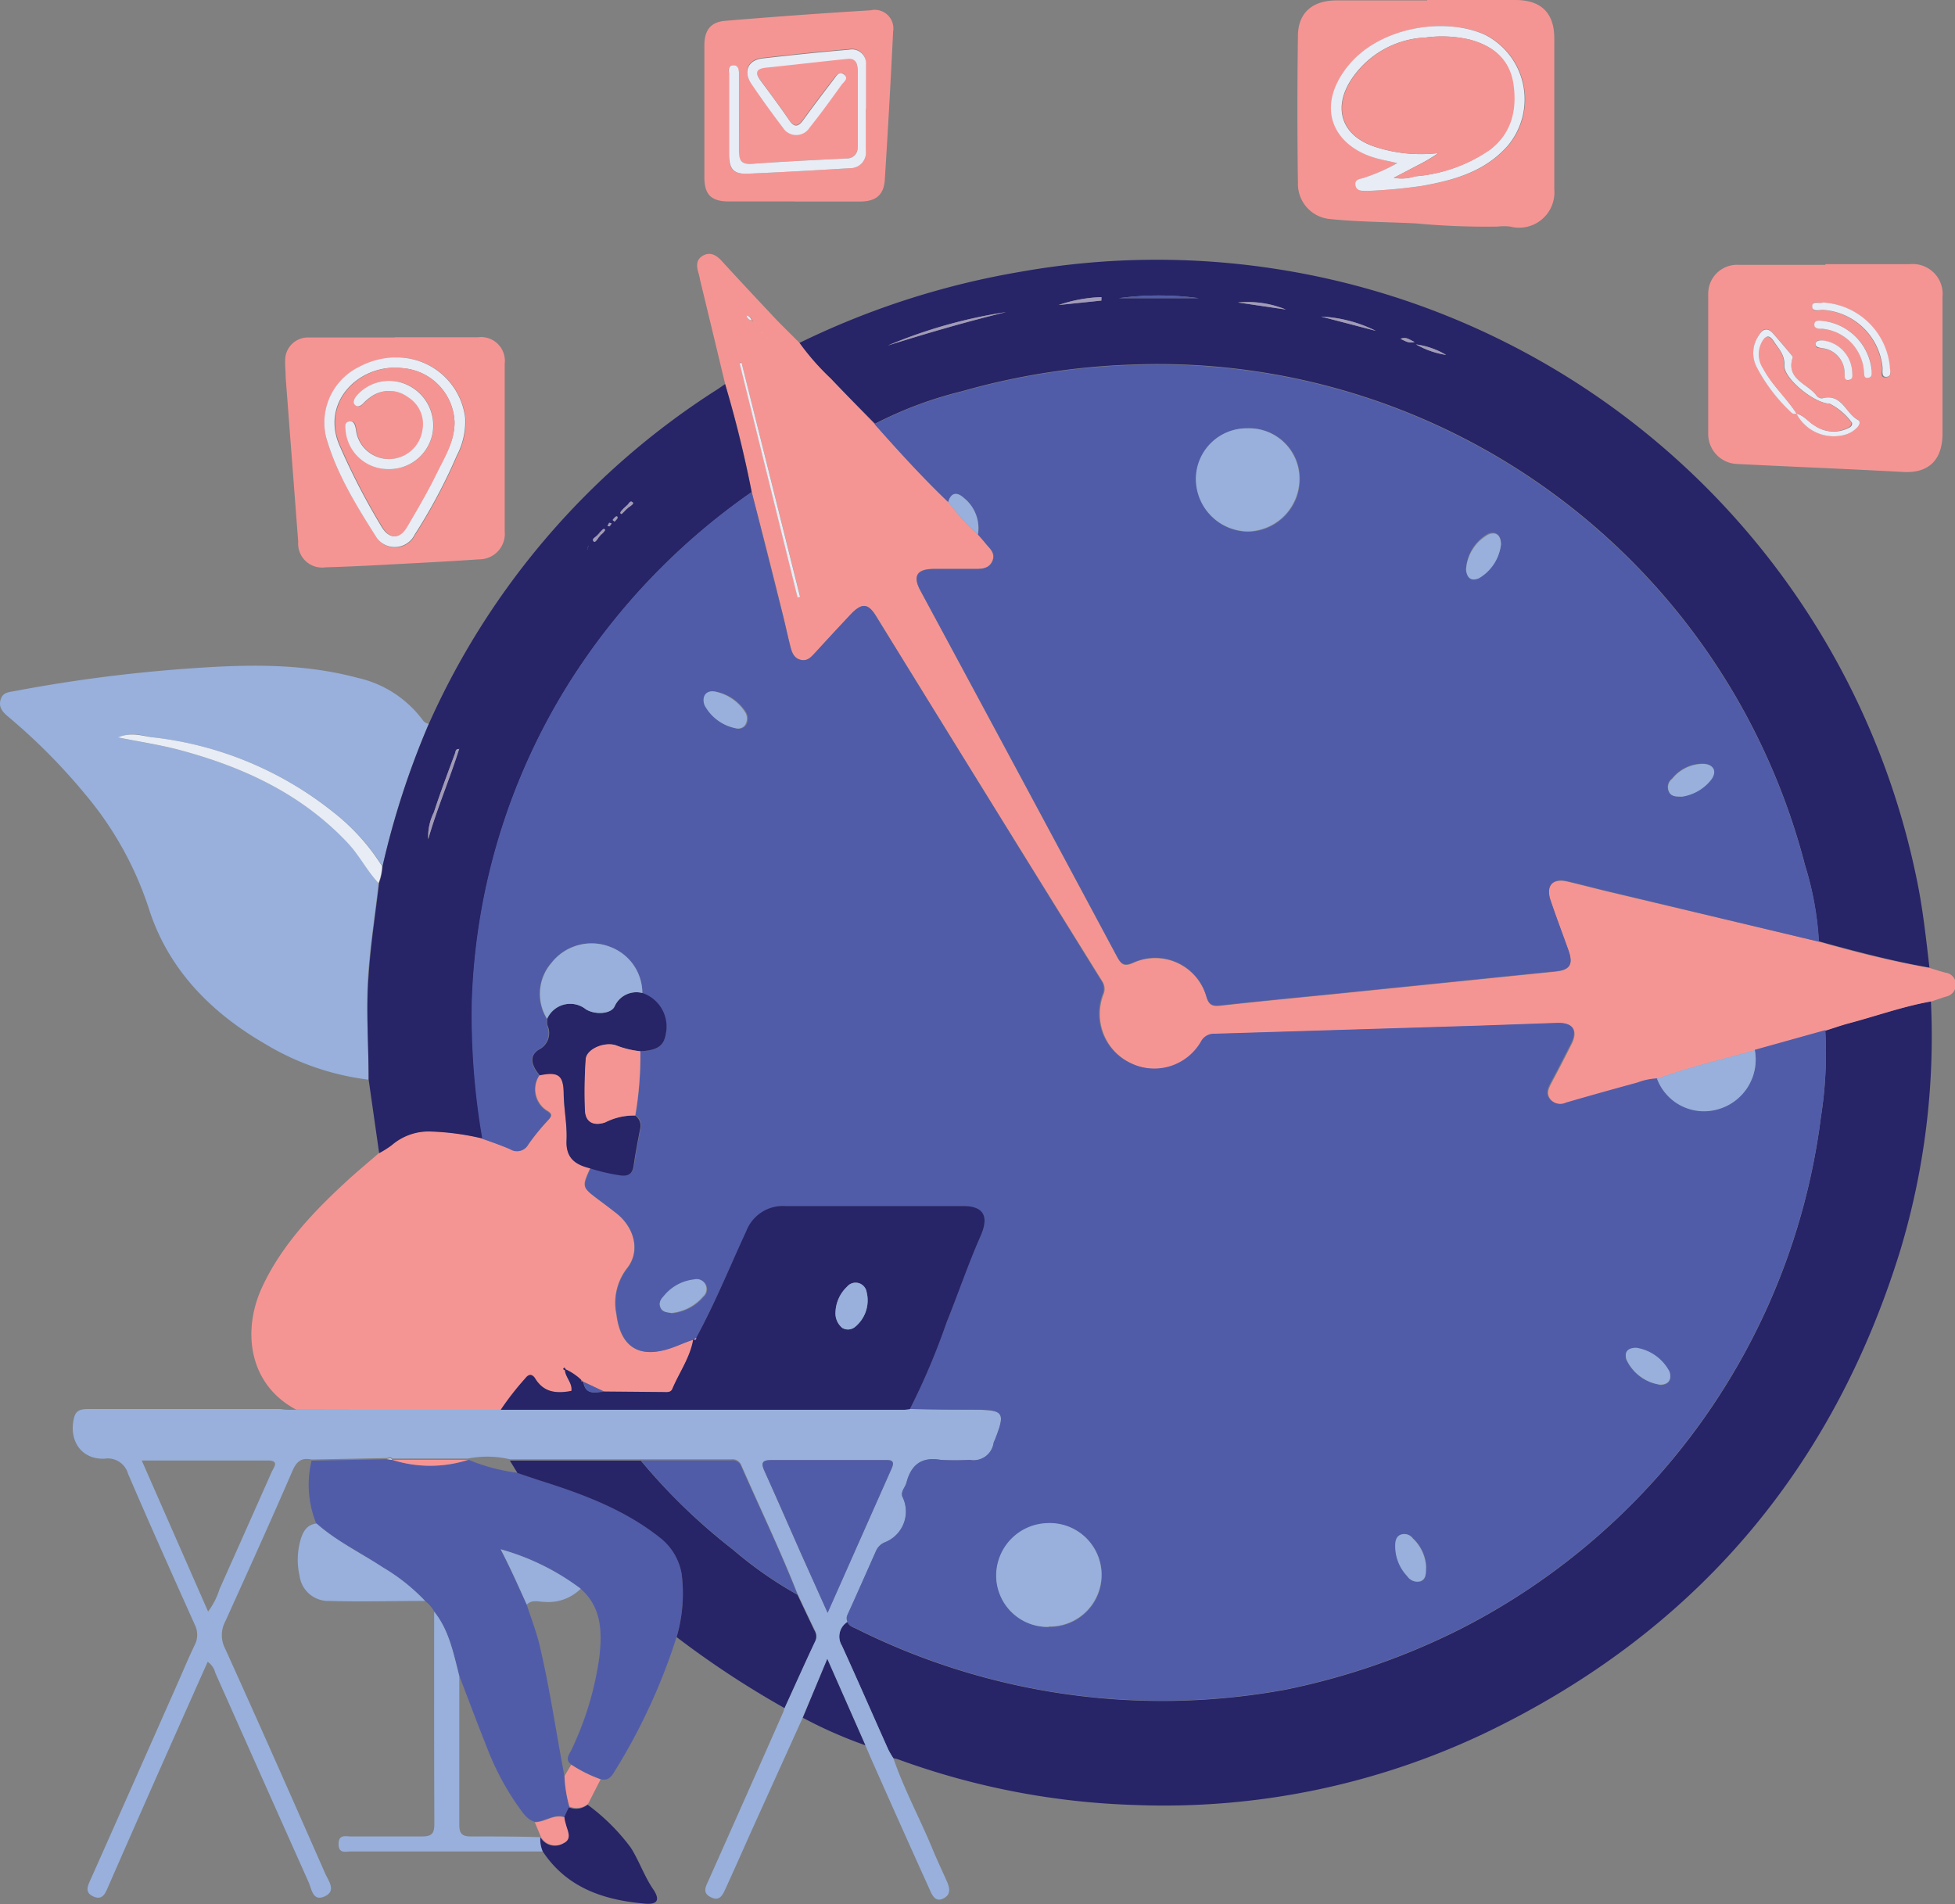<svg xmlns="http://www.w3.org/2000/svg" viewBox="0 0 185.93 181.11"><rect x="0" y="0" width="185.93" height="181.11" fill="#808080" stroke="none"/><defs><style>.cls-1{fill:#272467;}.cls-2{fill:#f59593;}.cls-3{fill:#98b0db;}.cls-4{fill:#515ca8;}.cls-5{fill:#a19bb9;}.cls-6{fill:#e8ecf5;}</style></defs><title>old schoolAsset 1</title><g id="Layer_2" data-name="Layer 2"><g id="Layer_1-2" data-name="Layer 1"><path class="cls-1" d="M183.64,95.24a70.5,70.5,0,0,1-2.9,23.64c-6.47,21-19.62,36.39-39.45,45.93a71,71,0,0,1-33.3,6.87,71.94,71.94,0,0,1-22.57-4.34,2.56,2.56,0,0,0-.46-.11,8.37,8.37,0,0,1-.48-.82c-1.48-3.3-2.92-6.62-4.42-9.9a1.64,1.64,0,0,1,.54-2.26c.13.4.5.51.82.66a65,65,0,0,0,40.81,5.81,66.26,66.26,0,0,0,16.68-5.78,63.84,63.84,0,0,0,18.81-14.56,63.46,63.46,0,0,0,15.46-34.14,38.39,38.39,0,0,0,.41-8.23c.72-.22,1.43-.48,2.15-.67C178.38,96.64,181,95.71,183.64,95.24Z"/><path class="cls-1" d="M76,32.63a77.18,77.18,0,0,1,21-6.77,74,74,0,0,1,24.67-.23,73.67,73.67,0,0,1,60.62,58c.58,2.77.88,5.59,1.21,8.4-3.56-.62-7.05-1.55-10.53-2.5a29.76,29.76,0,0,0-1.31-7.27,63.57,63.57,0,0,0-64.17-47.58,67.17,67.17,0,0,0-16,2.53,37.31,37.31,0,0,0-8.27,3.09C81.8,38.88,80.38,37.44,79,36A24,24,0,0,1,76,32.63Zm19.62-2.94a47.35,47.35,0,0,0-11.2,3.17C88.15,31.71,91.86,30.61,95.66,29.69ZM114,28.36a28.37,28.37,0,0,0-7.59,0Zm16.86,3.11a13,13,0,0,0-5.21-1.36Zm-13.12-2.7,4.56.67A9.62,9.62,0,0,0,117.73,28.77Zm-13-.18v-.33a13.86,13.86,0,0,0-4.07.75Zm32.79,5.17a7.54,7.54,0,0,0-2.86-1A8.36,8.36,0,0,0,137.54,33.76Zm-3-1.23c-.51-.24-.81-.54-1.35-.3C133.62,32.4,133.91,32.69,134.54,32.53Z"/><path class="cls-2" d="M173,89.57c3.48,1,7,1.88,10.53,2.5.5.15,1,.32,1.48.44a1.13,1.13,0,0,1,1,1.07,1.16,1.16,0,0,1-.94,1.21c-.45.14-.9.3-1.35.45-2.69.47-5.26,1.4-7.9,2.1-.72.19-1.43.45-2.15.67l-6.7,1.87c-3.1.89-6.26,1.6-9.3,2.72a5.94,5.94,0,0,0-1.86.39c-2.27.62-4.54,1.25-6.8,1.91a1.29,1.29,0,0,1-1.52-.31c-.44-.53-.23-1,.05-1.55.66-1.23,1.3-2.47,1.93-3.72s.19-2.09-1.38-2l-7.31.26-25.16.77a1.39,1.39,0,0,0-1.33.75,5.13,5.13,0,0,1-6.66,2.06,5.19,5.19,0,0,1-2.69-6.55,1.33,1.33,0,0,0-.13-1.32Q94,75.93,83.33,58.6c-.75-1.22-1.37-1.27-2.34-.24q-1.72,1.83-3.42,3.69c-.39.42-.76.86-1.41.71s-.87-.77-1-1.35c-.26-1-.49-2.1-.75-3.14Q73,52.52,71.49,46.79q-1-5.2-2.53-10.29-1.18-4.93-2.38-9.88a5.43,5.43,0,0,0-.13-.58c-.2-.65-.3-1.31.38-1.71s1.28-.09,1.79.47q2.31,2.52,4.65,5c.91,1,1.85,1.88,2.77,2.82A24,24,0,0,0,79,36c1.39,1.47,2.81,2.91,4.22,4.37,2.24,2.55,4.52,5.06,7,7.41A21.34,21.34,0,0,0,93,50.84c.26.3.53.6.78.91s.89.84.61,1.56-.94.8-1.59.8c-1.36,0-2.72,0-4.07,0-1.55,0-1.94.68-1.21,2.05Q96.9,73.57,106.23,91c.38.7.65,1,1.52.6a5.06,5.06,0,0,1,7,3.27c.25.82.64.87,1.37.79,3.69-.41,7.38-.76,11.08-1.13l20.73-2.11c1.39-.15,1.71-.69,1.24-2-.57-1.61-1.19-3.22-1.73-4.84-.45-1.32.23-2.05,1.6-1.73s2.7.68,4.06,1ZM72.47,31.66l-.08-.08.09.07.24.24.24.23.09.07-.1-.06-.24-.23Zm-.71-1,.08.08-.09-.07-.24-.24A.65.65,0,0,0,71,30l-.09-.07L71,30a.57.57,0,0,0,.48.47Zm-1.23,3.83-.19,0q2.76,11.14,5.51,22.27l.24-.06Q73.32,45.63,70.53,34.51Z"/><path class="cls-3" d="M35.05,102.69a24.78,24.78,0,0,1-9.77-3.36c-5.2-3-9.28-7.11-11.13-12.93a32.45,32.45,0,0,0-6-10.8A56.85,56.85,0,0,0,.76,68.15c-.55-.46-.91-.91-.7-1.61s.77-.7,1.34-.81a143.05,143.05,0,0,1,16.07-2.11C23,63.21,28.52,63,34,64.47a10.58,10.58,0,0,1,6.19,4,.82.82,0,0,0,.59.37,78.67,78.67,0,0,0-4.41,13.56,19.92,19.92,0,0,0-4.63-5.13,33.43,33.43,0,0,0-17.07-7.12c-1-.14-2.11-.61-3.4,0,2,.41,3.89.69,5.68,1.15,6.14,1.62,11.76,4.19,16.2,8.93C34.2,81.34,34.91,82.79,36,84c-.33,3-.8,5.89-1,8.86C34.79,96.11,35.07,99.4,35.05,102.69Z"/><path class="cls-2" d="M28.18,134.08c-4.52-2.38-5.17-7.48-3.27-11.61S30,115.05,33.35,112c.89-.8,1.81-1.56,2.71-2.34a8.89,8.89,0,0,0,1.19-.75,5.38,5.38,0,0,1,3.84-1.3,24.43,24.43,0,0,1,4.83.67c.88.35,1.78.67,2.66,1a1.2,1.2,0,0,0,1.7-.46,21.5,21.5,0,0,1,1.81-2.23c.35-.41.59-.61-.11-1a2.41,2.41,0,0,1-.65-3.35c1.8-.37,2.23,0,2.28,1.81,0,1.47.34,2.94.27,4.4-.07,1.69.86,2.3,2.25,2.64-.81,1.79-.81,1.79.76,3,.58.43,1.15.86,1.72,1.31,1.69,1.32,2.34,3.58,1,5.24a5.37,5.37,0,0,0-1,4.36c.28,2.32,1.42,4.05,4.21,3.48,1.11-.22,2.09-.76,3.15-1.08-.33,1.73-1.37,3.16-2,4.75-.16.35-.54.29-.85.28l-5.61-.05-2-.94h0l-.21-.18a5.52,5.52,0,0,0-1.49-1c0-.09-.05-.23-.16-.14s0,.17.11.2c0,.73.73,1.28.62,2-1.42.28-2.65.14-3.46-1.2-.25-.41-.56-.52-.92,0a27.13,27.13,0,0,0-2.34,3Z"/><path class="cls-1" d="M45.92,108.3a24.43,24.43,0,0,0-4.83-.67,5.38,5.38,0,0,0-3.84,1.3,8.89,8.89,0,0,1-1.19.75q-.5-3.5-1-7c0-3.29-.26-6.58,0-9.88.19-3,.66-5.91,1-8.86a5,5,0,0,0,.33-1.57,78.67,78.67,0,0,1,4.41-13.56A72.89,72.89,0,0,1,68.28,37l.68-.47q1.5,5.07,2.53,10.28A63.06,63.06,0,0,0,53.91,65.33a60.7,60.7,0,0,0-9,29.88A69.22,69.22,0,0,0,45.92,108.3ZM59.3,48.72l.24-.25.25-.22c.19-.12.51-.34.4-.45-.28-.28-.39.16-.58.28l-.25.23-.24.25c-.07.11-.24.22,0,.33C59.12,48.91,59.23,48.78,59.3,48.72Zm-1.91,1.92c.06-.08.19-.22.17-.24-.16-.21-.25,0-.36.08l-.21.21-.24.26c-.12.18-.54.29-.27.57.1.1.33-.2.44-.39l.22-.26ZM43.69,71.26c-.37-.1-.37.26-.43.42-.68,1.85-1.38,3.7-2,5.58a5.12,5.12,0,0,0-.54,2.56c.83-2.91,2-5.69,2.94-8.58l0,0ZM56,51.86a1.2,1.2,0,0,0-.13.31c0,.13,0,.14,0,0l.12-.31Zm2.46-2.25a1.65,1.65,0,0,0,.28-.32c0-.11,0-.22-.16-.15a1.47,1.47,0,0,0-.29.32Zm-.5.11-.16.29c.06,0,.16.07.19.05a1.38,1.38,0,0,0,.19-.28Z"/><path class="cls-3" d="M28.18,134.08l19.44,0H85.93c.2,0,.4,0,.6-.06,2,0,4.07.06,6.11.07,2.84,0,3,.25,2,2.82-.06.15-.11.3-.16.46a1.92,1.92,0,0,1-2.25,1.49,25.31,25.31,0,0,1-2.76,0c-1.84-.32-2.82.49-3.26,2.18-.12.45-.57.83-.38,1.33a3.14,3.14,0,0,1-1.67,4.33,1.58,1.58,0,0,0-.87.89c-.89,2-1.77,4-2.68,6a.75.75,0,0,0,0,.67,1.64,1.64,0,0,0-.54,2.26c1.5,3.28,2.94,6.6,4.42,9.9a8.37,8.37,0,0,0,.48.82c1,2.93,2.5,5.69,3.69,8.56.41,1,.88,2,1.33,3,.3.65.54,1.37-.27,1.77s-1.1-.39-1.35-.95q-2.81-6.21-5.57-12.45L82.3,166l-3.62-8.22-2.33,5.58-4.83,10.67c-.83,1.85-1.65,3.72-2.5,5.57-.26.57-.54,1.28-1.4.86s-.51-1-.23-1.62q3.57-8,7.1-16a2.64,2.64,0,0,0,.13-.46c1-2.12,1.93-4.24,2.91-6.35a1,1,0,0,0,0-.9c-.57-1.17-1.12-2.35-1.68-3.53-1.63-4.15-3.57-8.17-5.35-12.25a.88.88,0,0,0-.94-.55c-2.87,0-5.74,0-8.61,0l-12.45,0a9.33,9.33,0,0,0-4-.07H37.3c-.14-.2-.32-.09-.49-.05l-7.18.14c-1-.21-1.45.21-1.85,1.16-2.06,4.76-4.2,9.48-6.34,14.21a2.77,2.77,0,0,0-.05,2.57c3.23,7.12,6.39,14.28,9.54,21.44.31.7,1.09,1.65-.05,2.17s-1.23-.68-1.53-1.35q-4.44-9.94-8.87-19.9a1.81,1.81,0,0,0-.73-1.06l-2.47,5.55c-2.35,5.28-4.69,10.58-7,15.86-.25.57-.51,1.3-1.38.92s-.57-1-.29-1.61q4.11-9.24,8.2-18.49c.57-1.28,1.1-2.57,1.71-3.83a2.14,2.14,0,0,0,0-1.94c-2.14-4.77-4.28-9.54-6.34-14.34a2,2,0,0,0-2.22-1.44c-2.19.11-3.47-1.7-2.91-3.92.21-.83.87-.8,1.53-.8l18.11,0C27.15,134.11,27.67,134.09,28.18,134.08Zm-8.39,19.2a6.94,6.94,0,0,0,1.08-2.11c1.65-3.71,3.31-7.42,4.95-11.13.18-.43.82-1.13-.34-1.13-3.94,0-7.89,0-12,0Zm58.92.12c2.13-4.81,4.1-9.26,6.08-13.7.4-.89-.18-.82-.72-.82-3.56,0-7.12,0-10.67,0-1.05,0-1,.37-.66,1.12,1.17,2.58,2.29,5.18,3.44,7.77Z"/><path class="cls-4" d="M29.63,138.93l7.18-.14.53.06a11.82,11.82,0,0,0,7.23,0,17.88,17.88,0,0,0,4.64,1.23c.72.24,1.43.49,2.15.72,4.11,1.3,8.14,2.79,11.55,5.55a5.55,5.55,0,0,1,1.92,3.34,14.81,14.81,0,0,1-.48,6,56.72,56.72,0,0,1-5.86,12.73c-.32.54-.63,1-1.37.8a13.21,13.21,0,0,1-2.79-1.39c-.62-.44-.23-.92,0-1.36A29.94,29.94,0,0,0,57,157.61c.27-2.37.24-4.73-1.78-6.5a22.84,22.84,0,0,0-7.61-3.75c.91,1.75,1.69,3.51,2.48,5.26.46,1.4,1,2.78,1.31,4.22.93,4,1.5,8,2.28,12.08a12.44,12.44,0,0,0,.46,2.9c-.15.34-.31.69-.46,1-1-.34-1.86.47-2.83.46-.79-.25-1.17-.93-1.61-1.53a25.33,25.33,0,0,1-2.91-5.49c-.92-2.29-1.77-4.59-2.66-6.89-.55-2.14-1-4.33-2.39-6.12a3.22,3.22,0,0,0-.89-1,18.43,18.43,0,0,0-4-3.18c-2.11-1.39-4.41-2.49-6.32-4.18A9.8,9.8,0,0,1,29.63,138.93Z"/><path class="cls-2" d="M173.61,25.13c2.68,0,5.35,0,8,0a2.84,2.84,0,0,1,3.13,3.11q0,6.48,0,13c0,2.48-1.29,3.79-3.74,3.65-5.25-.29-10.51-.49-15.77-.76a2.85,2.85,0,0,1-2.77-2.9q0-6.64,0-13.3a2.74,2.74,0,0,1,2.87-2.74c2.76,0,5.51,0,8.27,0Zm-2.75,14.2h0a4,4,0,0,0,4.66,2,2.54,2.54,0,0,0,1.11-.67c.22-.22.37-.57.09-.72-1.18-.62-1.54-2.57-3.41-2.06a.64.64,0,0,1-.52-.24c-.83-1.17-3-1.53-2.29-3.64,0-.08-.09-.21-.16-.3-.56-.67-1.12-1.35-1.71-2s-1-.45-1.33.17a2.91,2.91,0,0,0-.21,3.06A16.19,16.19,0,0,0,170.15,39C170.34,39.22,170.52,39.48,170.86,39.33Zm2.51-10.56c-.3.15-1-.3-1,.37s.63.32,1,.34A6.1,6.1,0,0,1,179,35c0,.33-.26,1,.39.89s.31-.65.3-1A6.78,6.78,0,0,0,173.37,28.77Zm4.65,6.4a5.27,5.27,0,0,0-4.68-4.65c-.3,0-.73-.12-.77.32s.45.39.72.43a4.37,4.37,0,0,1,4,4.06c.05.26,0,.65.39.61S178,35.48,178,35.17Zm-1.86.24a3.18,3.18,0,0,0-2.72-3c-.28,0-.71-.19-.76.29s.3.37.59.43a2.39,2.39,0,0,1,2.16,2.42c0,.27,0,.64.38.61S176.12,35.67,176.16,35.41Z"/><path class="cls-2" d="M135.72,0h8.39c2.46,0,3.71,1.23,3.71,3.65V18a3.36,3.36,0,0,1-4.19,3.55,5.34,5.34,0,0,0-1.2,0,71.62,71.62,0,0,1-7.75-.3c-2.77-.14-5.56-.14-8.32-.43a3.35,3.35,0,0,1-2.92-3.38q-.1-7,0-14c0-2.23,1.39-3.39,3.65-3.4h8.64Zm-2.83,15.51a16.58,16.58,0,0,1-3,1.36c-.37.17-1,.13-.93.73s.7.6,1.16.56a51.06,51.06,0,0,0,5.11-.47c3.05-.54,6-1.34,8.19-3.8a6.88,6.88,0,0,0-2.14-10.58c-3.84-1.73-10-.76-13,2.93-3.27,4-1.36,7.77,2.84,8.86C131.57,15.23,132.08,15.33,132.89,15.51Z"/><path class="cls-2" d="M37.54,32.08c2.64,0,5.28,0,7.92,0A2.26,2.26,0,0,1,48,34.59q0,8,0,15.94a2.43,2.43,0,0,1-2.46,2.67c-2.83.2-5.66.34-8.48.49-2,.11-4.06.21-6.1.27a2.28,2.28,0,0,1-2.6-2.44L27.17,35.91c0-.52-.06-1-.05-1.56a2.17,2.17,0,0,1,2.27-2.25c2.72,0,5.44,0,8.15,0Zm0,2a7.46,7.46,0,0,0-3.34.82A5.91,5.91,0,0,0,31,41.54c1,3.54,2.95,6.61,4.88,9.67a2.11,2.11,0,0,0,3.6-.33,51.84,51.84,0,0,0,4-7.51,7,7,0,0,0,.8-3.57A6.54,6.54,0,0,0,37.54,34Z"/><path class="cls-2" d="M75.57,19.16c-2.08,0-4.15,0-6.23,0-1.69,0-2.34-.63-2.35-2.28q0-6.28,0-12.57c0-1.45.61-2.22,2-2.33q6.9-.58,13.81-1A1.77,1.77,0,0,1,84.94,3Q84.6,10,84.15,17.08c-.09,1.47-.85,2.08-2.35,2.09H75.57Zm6.77-8.83h0c0-1.4,0-2.8,0-4.2a1.34,1.34,0,0,0-1.62-1.46c-2.74.23-5.48.52-8.21.83-1.39.15-1.87,1.25-1.07,2.42q1.45,2.12,3,4.17a1.5,1.5,0,0,0,2.53,0c1.06-1.35,2.07-2.74,3.08-4.13.19-.26.58-.62.21-.93s-.71.09-.94.4c-1,1.3-2,2.6-2.94,3.93-.49.67-.86.74-1.35,0-.86-1.25-1.76-2.47-2.67-3.69-.56-.75-.58-1.19.52-1.3,2.57-.26,5.14-.57,7.72-.83.76-.08.94.45.94,1.08q0,3.66,0,7.32a1,1,0,0,1-1.07,1.13c-3,.15-6,.29-8.95.51-1.05.07-1.28-.34-1.26-1.3.06-2.4,0-4.8,0-7.19,0-.4,0-.9-.55-.88s-.39.53-.39.85q0,3.84,0,7.68c0,1.35.45,1.84,1.79,1.78,3.23-.14,6.46-.32,9.68-.52a1.49,1.49,0,0,0,1.54-1.74C82.31,13,82.34,11.65,82.34,10.33Z"/><path class="cls-1" d="M64.35,155.71a14.81,14.81,0,0,0,.48-6,5.55,5.55,0,0,0-1.92-3.34c-3.41-2.76-7.44-4.25-11.55-5.55-.72-.23-1.43-.48-2.15-.72l-.72-1.18,12.45,0a56.46,56.46,0,0,0,8.75,8.46,37.47,37.47,0,0,0,6.15,4.3c.56,1.18,1.11,2.36,1.68,3.53a1,1,0,0,1,0,.9c-1,2.11-1.94,4.23-2.91,6.35A88.06,88.06,0,0,1,64.35,155.71Z"/><path class="cls-3" d="M41.29,153.29c1.44,1.79,1.84,4,2.39,6.12,0,4.71,0,9.42,0,14.13,0,.92.31,1.14,1.18,1.13,2.19,0,4.39,0,6.58.07a2.9,2.9,0,0,0,.23,1.36H33.39c-.51,0-1.19.24-1.19-.71s.68-.72,1.19-.72c2.24,0,4.48,0,6.72,0,1,0,1.2-.31,1.2-1.23C41.28,166.73,41.29,160,41.29,153.29Z"/><path class="cls-1" d="M51.62,176.1a2.9,2.9,0,0,1-.23-1.36l0,0a1.56,1.56,0,0,0,2.16.6c.83-.38.39-1.13.23-1.75-.06-.23-.1-.46-.14-.69.15-.35.31-.7.46-1a1.72,1.72,0,0,0,1.78-.25A19.39,19.39,0,0,1,60,175.75c.81,1.29,1.29,2.75,2.16,4,.65,1,.32,1.42-.84,1.31C57.43,180.72,53.92,179.57,51.62,176.1Z"/><path class="cls-3" d="M30.11,144.91c1.91,1.69,4.21,2.79,6.32,4.18a18.43,18.43,0,0,1,4,3.18c-3,0-6,.09-9.08,0a2.75,2.75,0,0,1-2.86-2.39,6.86,6.86,0,0,1,.13-3.54C28.84,145.67,29.19,145,30.11,144.91Z"/><path class="cls-1" d="M76.35,163.38l2.33-5.58L82.3,166A42.73,42.73,0,0,1,76.35,163.38Z"/><path class="cls-2" d="M55.93,171.57a1.72,1.72,0,0,1-1.78.25,12.44,12.44,0,0,1-.46-2.91l.64-1.06a13.21,13.21,0,0,0,2.79,1.39Z"/><path class="cls-4" d="M80.6,154.25a.75.75,0,0,1,0-.67c.91-2,1.79-4,2.68-6a1.58,1.58,0,0,1,.87-.89,3.14,3.14,0,0,0,1.67-4.33c-.19-.5.26-.88.38-1.33.44-1.69,1.42-2.5,3.26-2.18a25.31,25.31,0,0,0,2.76,0,1.92,1.92,0,0,0,2.25-1.49c0-.16.1-.31.16-.46,1-2.57.87-2.81-2-2.82-2,0-4.07,0-6.11-.07A65.66,65.66,0,0,0,90,125.81c1.1-2.72,2-5.52,3.23-8.21.83-1.88.37-2.86-1.66-2.87l-16.89,0A3.73,3.73,0,0,0,71,117.08c-1.57,3.39-3,6.86-4.76,10.15l-.23.18h0c-1.06.32-2,.86-3.15,1.08-2.79.57-3.93-1.16-4.21-3.48a5.37,5.37,0,0,1,1-4.36c1.32-1.66.67-3.92-1-5.24-.57-.45-1.14-.88-1.72-1.31-1.57-1.17-1.57-1.17-.76-3a17.82,17.82,0,0,0,2.89.67c.71.07,1.13-.13,1.24-.91.17-1.22.41-2.43.64-3.64a1.18,1.18,0,0,0-.49-1.15A33.81,33.81,0,0,0,60.9,100c1.58-.09,2.2-.5,2.39-1.6a3.37,3.37,0,0,0-2.2-3.94A4.7,4.7,0,0,0,58,90.05a4.85,4.85,0,0,0-5.58,1.54A4.5,4.5,0,0,0,52,96.9a2.3,2.3,0,0,0,0,.59,1.75,1.75,0,0,1-.81,2.35c-.88.57-.74,1.43.09,2.44a2.41,2.41,0,0,0,.65,3.35c.7.42.46.62.11,1a21.5,21.5,0,0,0-1.81,2.23,1.2,1.2,0,0,1-1.7.46c-.88-.38-1.78-.7-2.66-1a69.22,69.22,0,0,1-1-13.09,60.7,60.7,0,0,1,9-29.88A63.06,63.06,0,0,1,71.49,46.79q1.45,5.73,2.9,11.48c.26,1,.49,2.09.75,3.14.15.58.31,1.19,1,1.35s1-.29,1.41-.71q1.7-1.86,3.42-3.69c1-1,1.59-1,2.34.24Q94,75.93,104.73,93.26a1.33,1.33,0,0,1,.13,1.32,5.19,5.19,0,0,0,2.69,6.55,5.13,5.13,0,0,0,6.66-2.06,1.39,1.39,0,0,1,1.33-.75l25.16-.77,7.31-.26c1.57-.06,2.07.65,1.38,2s-1.27,2.49-1.93,3.72c-.28.52-.49,1-.05,1.55a1.29,1.29,0,0,0,1.52.31c2.26-.66,4.53-1.29,6.8-1.91a5.94,5.94,0,0,1,1.86-.39,4.77,4.77,0,0,0,5.69,2.94,4.91,4.91,0,0,0,3.61-5.66l6.7-1.87a38.39,38.39,0,0,1-.41,8.23,63.64,63.64,0,0,1-34.27,48.7,66.26,66.26,0,0,1-16.68,5.78,65,65,0,0,1-40.81-5.81C81.1,154.76,80.73,154.65,80.6,154.25Zm19.14.49a4.92,4.92,0,1,0-.17-9.83,5,5,0,0,0-4.81,5A4.89,4.89,0,0,0,99.74,154.74Zm58.12-23c.82,0,1.18-.48.92-1.24a4.31,4.31,0,0,0-3.16-2.27c-.69,0-1.18.28-.94,1.11A4.2,4.2,0,0,0,157.86,131.7Zm-94-6.82a4.51,4.51,0,0,0,3.06-1.57.94.94,0,0,0-.86-1.62,4.29,4.29,0,0,0-2.95,1.59c-.25.31-.5.66-.3,1.08S63.48,124.81,63.82,124.88Zm71.8,24.2a4,4,0,0,0-1.26-2.78,1,1,0,0,0-1.18-.34c-.39.19-.46.6-.49,1a4.13,4.13,0,0,0,1.14,2.93,1.14,1.14,0,0,0,1.26.48C135.67,150.19,135.59,149.65,135.62,149.08ZM70.1,69.29a.83.83,0,0,0,.84-.32,1.15,1.15,0,0,0,0-1.25,4.43,4.43,0,0,0-2.77-1.92c-.9-.22-1.38.4-1.08,1.27A4.3,4.3,0,0,0,70.1,69.29Z"/><path class="cls-4" d="M173,89.57l-19.9-4.76c-1.36-.32-2.7-.68-4.06-1s-2,.41-1.6,1.73c.54,1.62,1.16,3.23,1.73,4.84.47,1.34.15,1.88-1.24,2l-20.73,2.11c-3.7.37-7.39.72-11.08,1.13-.73.08-1.12,0-1.37-.79a5.06,5.06,0,0,0-7-3.27c-.87.36-1.14.1-1.52-.6Q96.92,73.56,87.54,56.17c-.73-1.37-.34-2,1.21-2.05,1.35,0,2.71,0,4.07,0,.65,0,1.3-.06,1.59-.8s-.25-1.11-.61-1.56-.52-.61-.78-.91a3.68,3.68,0,0,0-1.34-3.47c-.6-.55-1.21-.59-1.5.38-2.45-2.35-4.73-4.86-7-7.41a37,37,0,0,1,8.26-3.09,67.17,67.17,0,0,1,16-2.53A63.57,63.57,0,0,1,171.66,82.3,29.76,29.76,0,0,1,173,89.57ZM118.65,40.74a4.83,4.83,0,0,0-4.88,4.84,5,5,0,0,0,5,5,5,5,0,0,0,4.85-4.92A4.79,4.79,0,0,0,118.65,40.74Zm24.1,11c0-.85-.46-1.24-1.19-1a4.1,4.1,0,0,0-2.13,3.38c.09.73.45,1.11,1.23.78A4.27,4.27,0,0,0,142.75,51.78Zm17.2,24a4.32,4.32,0,0,0,2.79-1.64c.55-.77.2-1.41-.73-1.47a3.76,3.76,0,0,0-3,1.42,1,1,0,0,0-.32,1.2C158.88,75.75,159.35,75.77,160,75.77Z"/><path class="cls-5" d="M95.66,29.69c-3.8.92-7.51,2-11.2,3.17A47.35,47.35,0,0,1,95.66,29.69Z"/><path class="cls-4" d="M114,28.36H106.4A28.37,28.37,0,0,1,114,28.36Z"/><path class="cls-5" d="M130.85,31.47l-5.21-1.36A13,13,0,0,1,130.85,31.47Z"/><path class="cls-5" d="M117.73,28.77a9.62,9.62,0,0,1,4.56.67Z"/><path class="cls-5" d="M104.75,28.59l-4.06.42a13.86,13.86,0,0,1,4.07-.75Z"/><path class="cls-5" d="M137.54,33.76a8.36,8.36,0,0,1-2.86-1A7.54,7.54,0,0,1,137.54,33.76Z"/><path class="cls-5" d="M134.54,32.53c-.63.16-.92-.13-1.35-.3C133.73,32,134,32.29,134.54,32.53Z"/><path class="cls-3" d="M166.89,99.88a4.91,4.91,0,0,1-3.61,5.66,4.77,4.77,0,0,1-5.69-2.94C160.63,101.48,163.79,100.77,166.89,99.88Z"/><path class="cls-6" d="M70.53,34.51q2.77,11.12,5.56,22.25l-.24.06Q73.1,45.69,70.34,34.55Z"/><path class="cls-3" d="M90.18,47.75c.29-1,.9-.93,1.5-.38A3.68,3.68,0,0,1,93,50.84,21.34,21.34,0,0,1,90.18,47.75Z"/><path class="cls-6" d="M71,30a.65.65,0,0,1,.48.47h0A.57.57,0,0,1,71,30Z"/><path class="cls-6" d="M71.51,30.45l.24.24h0l-.24-.24Z"/><path class="cls-6" d="M72.71,31.9l.24.23h0l-.24-.23Z"/><path class="cls-6" d="M72.47,31.66l.24.24h0l-.24-.24Z"/><path class="cls-6" d="M72.48,31.65l-.09-.07.08.08Z"/><path class="cls-6" d="M71.75,30.69l.09.07-.08-.08Z"/><path class="cls-6" d="M71,30l-.1-.06L71,30Z"/><path class="cls-6" d="M73,32.13l.1.06L73,32.12Z"/><path class="cls-6" d="M36.33,82.38A5,5,0,0,1,36,84c-1.09-1.16-1.8-2.61-2.89-3.78-4.44-4.74-10.06-7.31-16.2-8.93-1.79-.46-3.63-.74-5.68-1.15,1.29-.57,2.38-.1,3.4,0A33.43,33.43,0,0,1,31.7,77.25,19.92,19.92,0,0,1,36.33,82.38Z"/><path class="cls-1" d="M66.22,127.23c1.79-3.29,3.19-6.76,4.76-10.15a3.73,3.73,0,0,1,3.72-2.37l16.89,0c2,0,2.49,1,1.66,2.87-1.19,2.69-2.13,5.49-3.23,8.21a65.66,65.66,0,0,1-3.49,8.24c-.2,0-.4.06-.6.06H47.62a27.13,27.13,0,0,1,2.34-3c.36-.47.67-.36.92,0,.81,1.34,2,1.48,3.46,1.2.11-.76-.58-1.31-.62-2l.05-.06a5.52,5.52,0,0,1,1.49,1c0,.14.08.19.21.18h0c.2,1.35,1.21,1,2,.94l5.61.05c.31,0,.69.07.85-.28.67-1.59,1.71-3,2-4.75h0C66.19,127.5,66.17,127.32,66.22,127.23Zm13.24-2.45a1.8,1.8,0,0,0,.64,1.52,1.06,1.06,0,0,0,1.23-.1,3.26,3.26,0,0,0,1.09-3.31,1.06,1.06,0,0,0-1.86-.51A3.5,3.5,0,0,0,79.46,124.78Z"/><path class="cls-1" d="M60.41,106.1a1.18,1.18,0,0,1,.49,1.15c-.23,1.21-.47,2.42-.64,3.64-.11.78-.53,1-1.24.91a17.82,17.82,0,0,1-2.89-.67c-1.39-.34-2.32-.95-2.25-2.64.07-1.46-.23-2.93-.27-4.4,0-1.8-.48-2.18-2.28-1.81-.83-1-1-1.87-.09-2.44a1.75,1.75,0,0,0,.81-2.35,2.3,2.3,0,0,1,0-.59,2.4,2.4,0,0,1,3.7-.89c.88.53,2.37.44,2.71-.28a2.27,2.27,0,0,1,2.65-1.28,3.37,3.37,0,0,1,2.2,3.94c-.19,1.1-.81,1.51-2.39,1.6a8.86,8.86,0,0,1-2.31-.56c-1.13-.39-2.84.4-2.89,1.37a44.85,44.85,0,0,0-.07,4.78c0,1.14.82,1.54,1.91,1.18A6,6,0,0,1,60.41,106.1Z"/><path class="cls-4" d="M57.51,132.38c-.84,0-1.85.41-2-.94Z"/><path class="cls-1" d="M53.72,130.32c-.12,0-.21-.12-.11-.2s.14,0,.16.14Z"/><path class="cls-4" d="M55.47,131.45c-.13,0-.21,0-.21-.18Z"/><path class="cls-5" d="M43.67,71.24c-.9,2.89-2.11,5.67-2.94,8.58a5.12,5.12,0,0,1,.54-2.56c.61-1.88,1.31-3.73,2-5.58.06-.16.06-.52.43-.42Z"/><path class="cls-5" d="M56,51.86h0l-.12.31c0,.13-.08.12,0,0A1.2,1.2,0,0,1,56,51.86Z"/><path class="cls-5" d="M58.43,49.61l-.17-.15a1.47,1.47,0,0,1,.29-.32c.12-.07.21,0,.16.15A1.65,1.65,0,0,1,58.43,49.61Z"/><path class="cls-5" d="M56.92,51.13c-.11.19-.34.49-.44.39-.27-.28.15-.39.27-.57Z"/><path class="cls-5" d="M59.61,48.08c.19-.12.3-.56.58-.28.11.11-.21.33-.4.45Z"/><path class="cls-5" d="M57.93,49.72l.22.06a1.38,1.38,0,0,1-.19.28s-.13,0-.19-.05Z"/><path class="cls-5" d="M57.14,50.87l-.22.26L56.75,51l.24-.26Z"/><path class="cls-5" d="M59.36,48.31l.25-.23.18.17-.25.22A.93.93,0,0,0,59.36,48.31Z"/><polygon class="cls-5" points="43.69 71.26 43.7 71.2 43.67 71.24 43.69 71.26"/><path class="cls-5" d="M57.2,50.48c.11-.08.2-.29.36-.08,0,0-.11.16-.17.24Z"/><path class="cls-5" d="M59.54,48.47l-.24.25-.18-.16.24-.25A.93.93,0,0,1,59.54,48.47Z"/><path class="cls-5" d="M57,50.69l.21-.21.19.16-.25.23Z"/><path class="cls-5" d="M59.3,48.72c-.07.06-.18.19-.21.17-.21-.11,0-.22,0-.33Z"/><path class="cls-4" d="M78.71,153.4l-2.53-5.64c-1.15-2.59-2.27-5.19-3.44-7.77-.34-.75-.39-1.14.66-1.12,3.55,0,7.11,0,10.67,0,.54,0,1.12-.07.72.82C82.81,144.14,80.84,148.59,78.71,153.4Z"/><path class="cls-4" d="M75.84,151.66a37.47,37.47,0,0,1-6.15-4.3,56.46,56.46,0,0,1-8.75-8.46c2.87,0,5.74,0,8.61,0a.88.88,0,0,1,.94.55C72.27,143.49,74.21,147.51,75.84,151.66Z"/><path class="cls-2" d="M44.52,138.85l0,0a11.9,11.9,0,0,1-7.23,0h7.18Z"/><path class="cls-6" d="M37.3,138.84h0l-.53-.06C37,138.75,37.16,138.64,37.3,138.84Z"/><path class="cls-3" d="M55.23,151.11a4.36,4.36,0,0,1-3.45,1.25c-.56,0-1.19-.25-1.68.26-.79-1.75-1.57-3.51-2.48-5.26A22.84,22.84,0,0,1,55.23,151.11Z"/><path class="cls-2" d="M51.44,174.7l-.58-1.38c1,0,1.8-.8,2.83-.46,0,.23.08.46.14.69.16.62.6,1.37-.23,1.75A1.56,1.56,0,0,1,51.44,174.7Z"/><path class="cls-6" d="M170.86,39.33c-.34.15-.52-.11-.71-.3a16.19,16.19,0,0,1-3.07-4.09,2.91,2.91,0,0,1,.21-3.06c.36-.62.83-.73,1.33-.17s1.15,1.33,1.71,2c.07.09.19.22.16.3-.67,2.11,1.46,2.47,2.29,3.64a.64.64,0,0,0,.52.24c1.87-.51,2.23,1.44,3.41,2.06.28.15.13.5-.09.72a2.54,2.54,0,0,1-1.11.67,4,4,0,0,1-4.66-2c.73.17,1.16.81,1.78,1.16a3.13,3.13,0,0,0,3,.29c.25-.11.55-.21.51-.57A5.94,5.94,0,0,0,174,38.39c-1.39,0-4.36-2.36-4.3-3.64.06-1-.54-1.58-1-2.28s-.78-.54-1.11.09a2.45,2.45,0,0,0,.13,2.49C168.53,36.64,169.91,37.82,170.86,39.33Z"/><path class="cls-6" d="M173.37,28.77a6.78,6.78,0,0,1,6.36,6.07c0,.36.23.95-.3,1s-.36-.56-.39-.89a6.1,6.1,0,0,0-5.69-5.48c-.34,0-1,.22-1-.34S173.07,28.92,173.37,28.77Z"/><path class="cls-6" d="M178,35.17c0,.31.1.72-.34.77s-.34-.35-.39-.61a4.37,4.37,0,0,0-4-4.06c-.27,0-.76,0-.72-.43s.47-.34.77-.32A5.27,5.27,0,0,1,178,35.17Z"/><path class="cls-6" d="M176.16,35.41c0,.26.1.68-.35.73s-.36-.34-.38-.61a2.39,2.39,0,0,0-2.16-2.42c-.29-.06-.63-.09-.59-.43s.48-.31.76-.29A3.18,3.18,0,0,1,176.16,35.41Z"/><path class="cls-6" d="M132.89,15.51c-.81-.18-1.32-.28-1.82-.41-4.2-1.09-6.11-4.82-2.84-8.86,3-3.69,9.17-4.66,13-2.93a6.88,6.88,0,0,1,2.14,10.58c-2.19,2.46-5.14,3.26-8.19,3.8a51.06,51.06,0,0,1-5.11.47c-.46,0-1.07.06-1.16-.56s.56-.56.93-.73A16.58,16.58,0,0,0,132.89,15.51Zm-.33,1.4a4.07,4.07,0,0,0,2-.14,14.43,14.43,0,0,0,7.12-2.54c2.07-1.6,2.55-3.81,2.2-6.22S142,4.36,139.74,3.76a11.72,11.72,0,0,0-4.17-.19,8.93,8.93,0,0,0-7.11,4.07c-1.68,2.65-.87,5.16,2.06,6.24a14,14,0,0,0,6.27.68,15.92,15.92,0,0,1-2,1.18Z"/><path class="cls-6" d="M37.54,34a6.54,6.54,0,0,1,6.7,5.76,7,7,0,0,1-.8,3.57,51.84,51.84,0,0,1-4,7.51,2.11,2.11,0,0,1-3.6.33C33.93,48.15,32,45.08,31,41.54a5.91,5.91,0,0,1,3.22-6.68A7.46,7.46,0,0,1,37.54,34Zm5.69,6.15a5.35,5.35,0,0,0-4.94-5.13c-4-.5-7.85,3.13-6,7.36a65.27,65.27,0,0,0,4,7.73c.73,1.2,1.67,1.18,2.37,0,1-1.62,1.9-3.24,2.73-4.92S43.22,42.07,43.23,40.19Z"/><path class="cls-6" d="M82.34,10.33c0,1.32,0,2.64,0,3.95A1.49,1.49,0,0,1,80.81,16c-3.22.2-6.45.38-9.68.52-1.34.06-1.78-.43-1.79-1.78q0-3.84,0-7.68c0-.32-.14-.83.39-.85s.55.48.55.88c0,2.39,0,4.79,0,7.19,0,1,.21,1.37,1.26,1.3,3-.22,6-.36,8.95-.51A1,1,0,0,0,81.56,14q0-3.66,0-7.32c0-.63-.18-1.16-.94-1.08-2.58.26-5.15.57-7.72.83-1.1.11-1.08.55-.52,1.3.91,1.22,1.81,2.44,2.67,3.69.49.73.86.66,1.35,0,.95-1.33,1.95-2.63,2.94-3.93.23-.31.5-.78.94-.4s0,.67-.21.93c-1,1.39-2,2.78-3.08,4.13a1.5,1.5,0,0,1-2.53,0q-1.56-2.05-3-4.17c-.8-1.17-.32-2.27,1.07-2.42,2.73-.31,5.47-.6,8.21-.83a1.34,1.34,0,0,1,1.62,1.46c0,1.4,0,2.8,0,4.2Z"/><path class="cls-3" d="M99.74,154.74a4.89,4.89,0,0,1-5-4.87,5,5,0,0,1,4.81-5,4.92,4.92,0,1,1,.17,9.83Z"/><path class="cls-3" d="M61.09,94.45a2.27,2.27,0,0,0-2.65,1.28c-.34.72-1.83.81-2.71.28a2.4,2.4,0,0,0-3.7.89,4.5,4.5,0,0,1,.42-5.31A4.85,4.85,0,0,1,58,90.05,4.7,4.7,0,0,1,61.09,94.45Z"/><path class="cls-2" d="M60.41,106.1a6,6,0,0,0-2.87.66c-1.09.36-1.86,0-1.91-1.18a44.85,44.85,0,0,1,.07-4.78c0-1,1.76-1.76,2.89-1.37a8.86,8.86,0,0,0,2.31.56A33.81,33.81,0,0,1,60.41,106.1Z"/><path class="cls-3" d="M157.86,131.7a4.2,4.2,0,0,1-3.18-2.4c-.24-.83.25-1.11.94-1.11a4.31,4.31,0,0,1,3.16,2.27C159,131.22,158.68,131.7,157.86,131.7Z"/><path class="cls-3" d="M63.82,124.88c-.34-.07-.82-.06-1-.52s0-.77.3-1.08A4.29,4.29,0,0,1,66,121.69a.94.94,0,0,1,.86,1.62A4.51,4.51,0,0,1,63.82,124.88Z"/><path class="cls-3" d="M135.62,149.08c0,.57,0,1.11-.53,1.31a1.14,1.14,0,0,1-1.26-.48,4.13,4.13,0,0,1-1.14-2.93c0-.42.1-.83.49-1a1,1,0,0,1,1.18.34A4,4,0,0,1,135.62,149.08Z"/><path class="cls-3" d="M70.1,69.29A4.3,4.3,0,0,1,67,67.07c-.3-.87.18-1.49,1.08-1.27a4.43,4.43,0,0,1,2.77,1.92,1.15,1.15,0,0,1,0,1.25A.83.83,0,0,1,70.1,69.29Z"/><path class="cls-2" d="M66.22,127.23c0,.09,0,.27-.23.18Z"/><path class="cls-3" d="M118.65,40.74a4.79,4.79,0,0,1,4.93,4.88,5,5,0,0,1-4.85,4.92,5,5,0,0,1-5-5A4.83,4.83,0,0,1,118.65,40.74Z"/><path class="cls-3" d="M142.75,51.78A4.27,4.27,0,0,1,140.66,55c-.78.33-1.14-.05-1.23-.78a4.1,4.1,0,0,1,2.13-3.38C142.29,50.54,142.74,50.93,142.75,51.78Z"/><path class="cls-3" d="M160,75.77c-.6,0-1.07,0-1.28-.49a1,1,0,0,1,.32-1.2,3.76,3.76,0,0,1,3-1.42c.93.06,1.28.7.73,1.47A4.32,4.32,0,0,1,160,75.77Z"/><path class="cls-3" d="M79.46,124.78a3.5,3.5,0,0,1,1.1-2.4,1.06,1.06,0,0,1,1.86.51,3.26,3.26,0,0,1-1.09,3.31,1.06,1.06,0,0,1-1.23.1A1.8,1.8,0,0,1,79.46,124.78Z"/><path class="cls-2" d="M170.86,39.33c-1-1.51-2.33-2.69-3.19-4.28a2.45,2.45,0,0,1-.13-2.49c.33-.63.68-.72,1.11-.09s1.08,1.23,1,2.28c-.06,1.28,2.91,3.62,4.3,3.64a5.94,5.94,0,0,1,2.13,1.81c0,.36-.26.46-.51.57a3.13,3.13,0,0,1-3-.29c-.62-.35-1-1-1.78-1.16Z"/><path class="cls-2" d="M132.56,16.91l2.27-1.17a15.92,15.92,0,0,0,2-1.18,14,14,0,0,1-6.27-.68c-2.93-1.08-3.74-3.59-2.06-6.24a8.93,8.93,0,0,1,7.11-4.07,11.72,11.72,0,0,1,4.17.19c2.23.6,3.82,1.89,4.16,4.25s-.13,4.62-2.2,6.22a14.43,14.43,0,0,1-7.12,2.54A4.07,4.07,0,0,1,132.56,16.91Z"/><path class="cls-2" d="M43.23,40.19c0,1.88-1,3.42-1.77,5s-1.78,3.3-2.73,4.92c-.7,1.2-1.64,1.22-2.37,0a65.27,65.27,0,0,1-4-7.73c-1.87-4.23,2-7.86,6-7.36A5.35,5.35,0,0,1,43.23,40.19Zm-6.29,4.43a4.19,4.19,0,0,0,4.21-3.38A4.24,4.24,0,0,0,39,36.72a4.07,4.07,0,0,0-5,.89c-.23.27-.57.56-.18.91s.58,0,.82-.2a4.08,4.08,0,0,1,.63-.54,3,3,0,0,1,3.59,0,3,3,0,0,1,1.37,3.1,3.22,3.22,0,0,1-3.12,2.78,3.16,3.16,0,0,1-3.21-2.8c-.08-.4-.1-.88-.66-.77s-.33.58-.32.91A4.06,4.06,0,0,0,36.94,44.62Z"/><path class="cls-6" d="M36.94,44.62A4.06,4.06,0,0,1,32.87,41c0-.33-.17-.81.32-.91s.58.37.66.77a3.16,3.16,0,0,0,3.21,2.8,3.22,3.22,0,0,0,3.12-2.78,3,3,0,0,0-1.37-3.1,3,3,0,0,0-3.59,0,4.08,4.08,0,0,0-.63.54c-.24.25-.53.47-.82.2s-.05-.64.18-.91a4.07,4.07,0,0,1,5-.89,4.24,4.24,0,0,1,2.18,4.52A4.19,4.19,0,0,1,36.94,44.62Z"/></g></g></svg>
